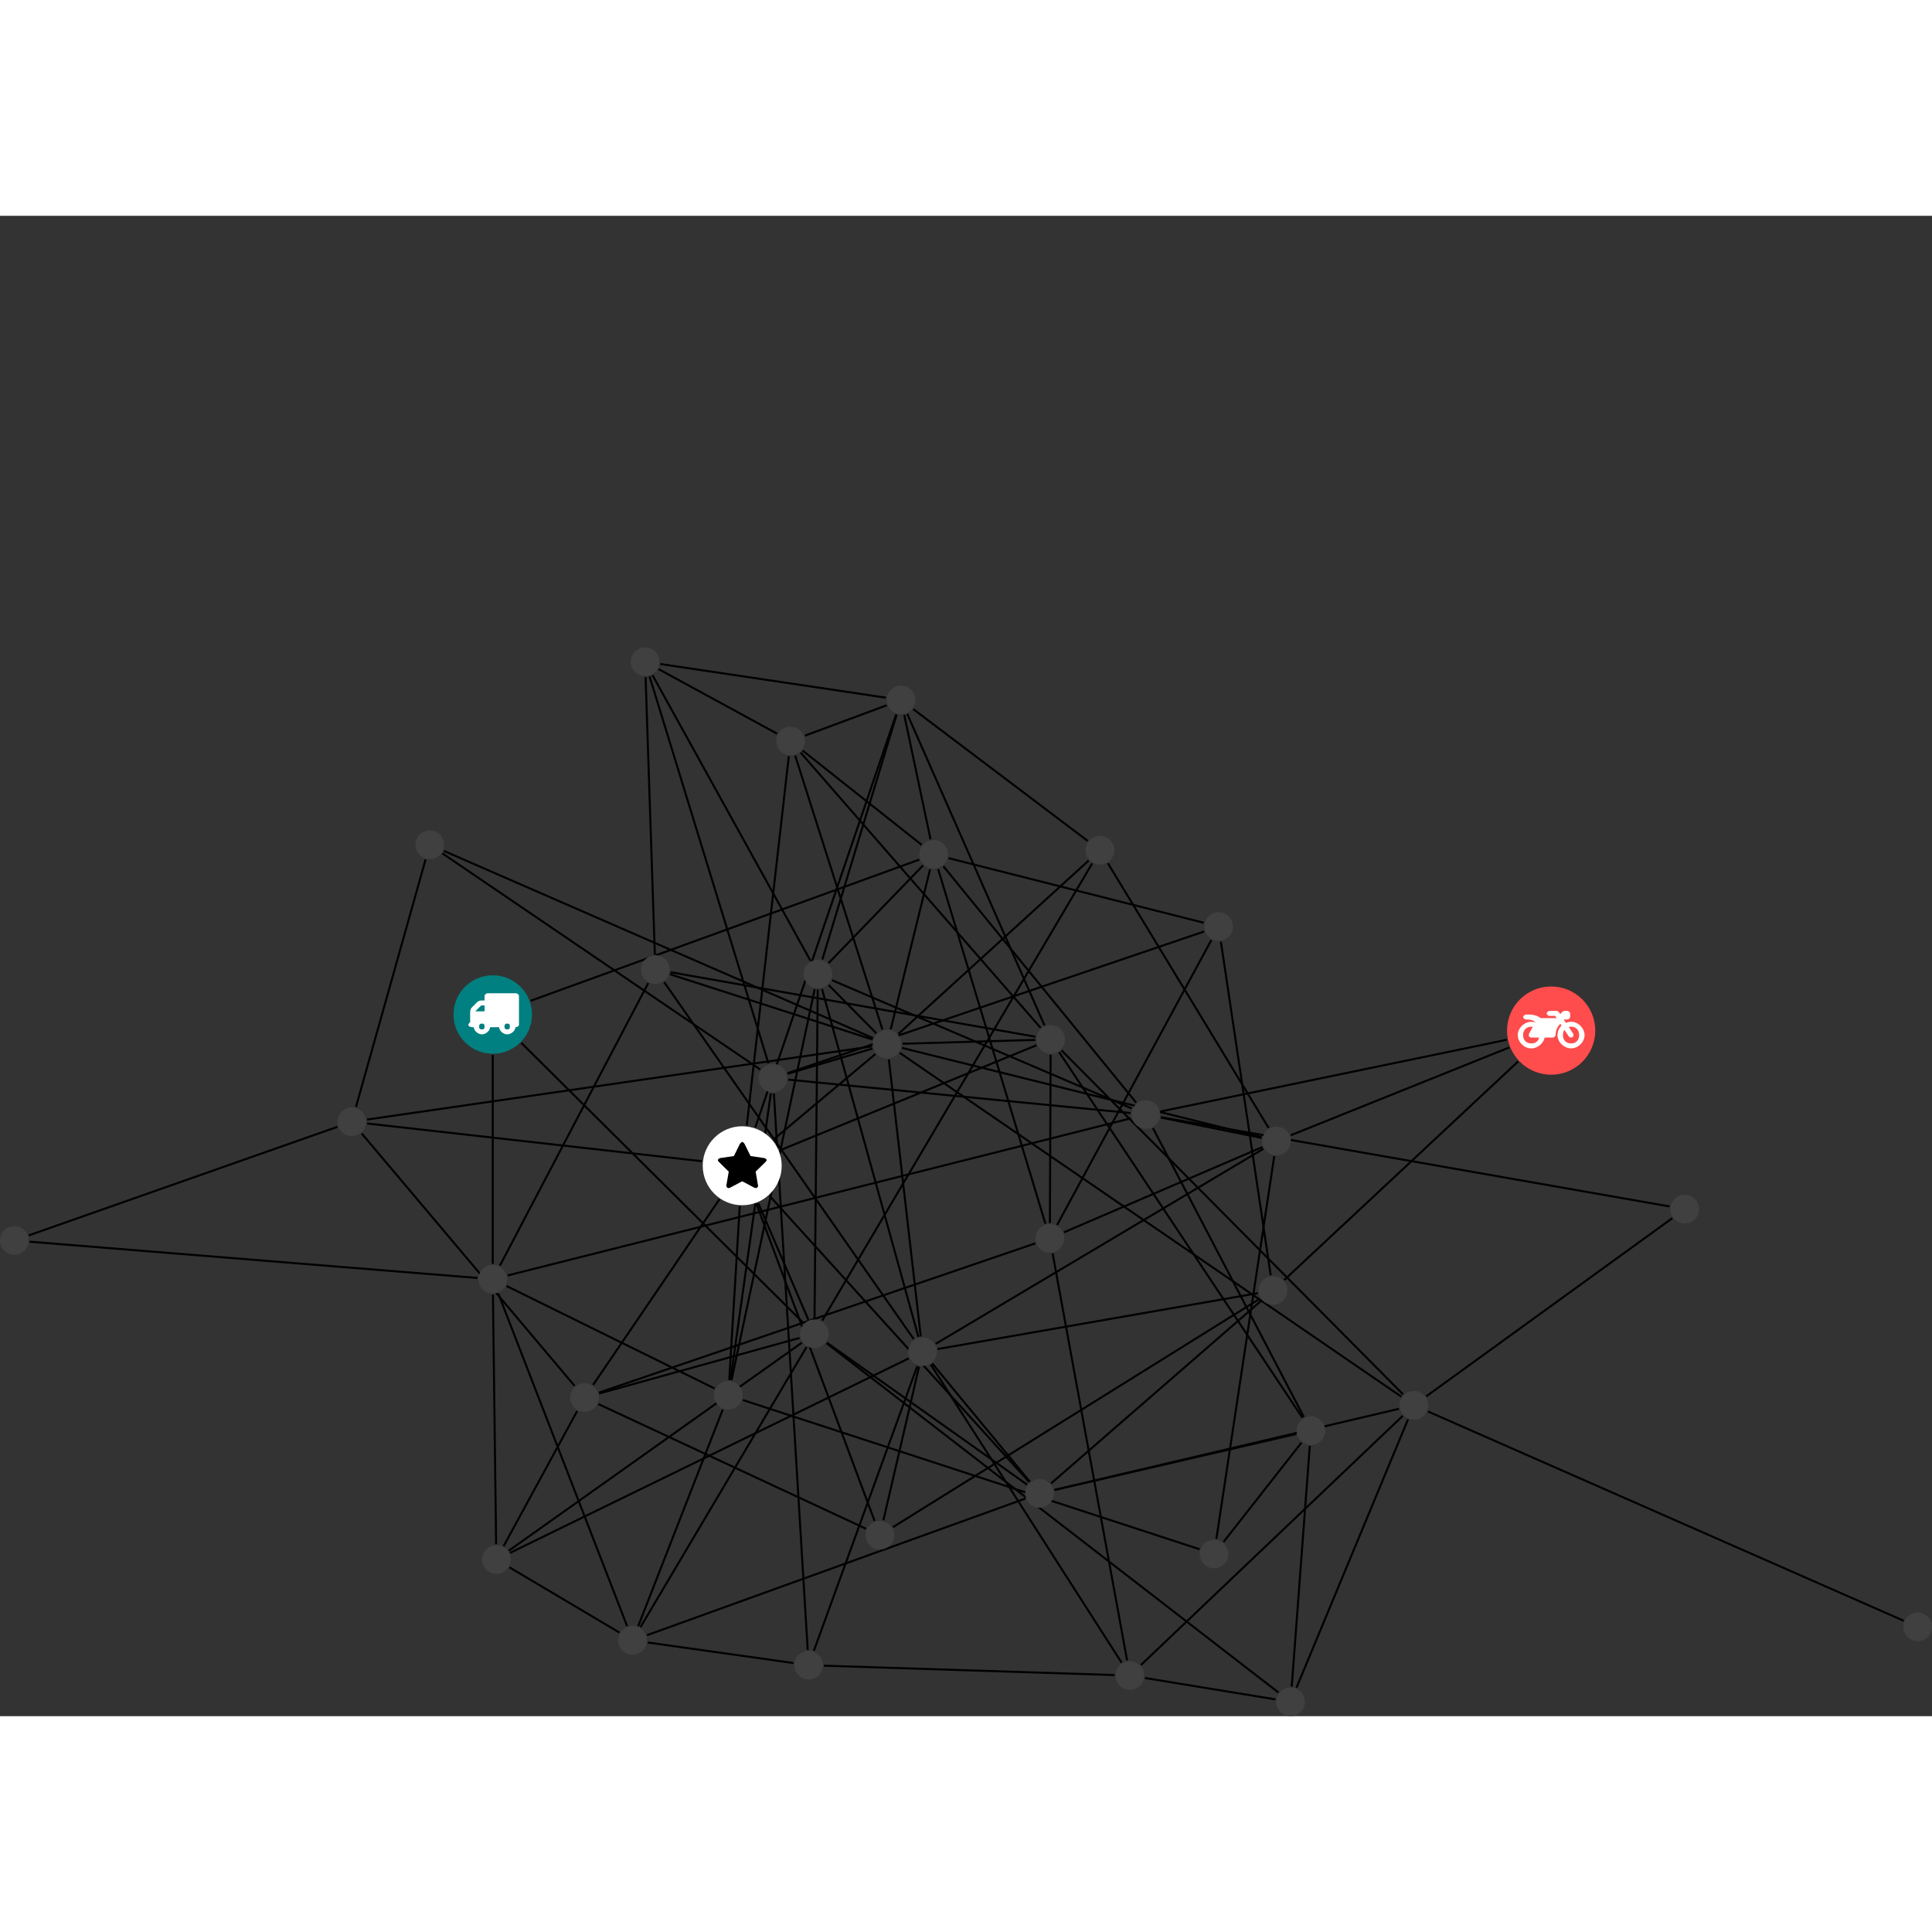 <?xml version="1.0" encoding="UTF-8"?>
<svg xmlns="http://www.w3.org/2000/svg" xmlns:xlink="http://www.w3.org/1999/xlink" width="380.403pt" height="380.403pt" viewBox="0.000 -84.986 380.403 295.417" version="1.1">
<rect x="0.000" y="-84.986" width="380.403" height="295.417" fill="#333333" stroke="none"/>
<defs>
<g>
<symbol overflow="visible" id="glyph0-0">
<path style="stroke:none;" d="M 1.422 -0.75 L 1.422 -7.922 L 3.562 -7.922 L 3.562 -0.891 L 1.422 -0.891 Z M 0.625 0 L 4.531 0 L 4.531 -8.812 L 0.438 -8.812 L 0.438 0 Z M 0.625 0 "/>
</symbol>
<symbol overflow="visible" id="glyph0-1">
<path style="stroke:none;" d="M 3.375 -0.844 C 3.375 -0.453 3.234 -0.266 2.844 -0.266 C 2.469 -0.266 2.297 -0.453 2.297 -0.844 C 2.297 -1.219 2.469 -1.422 2.844 -1.422 C 3.234 -1.422 3.375 -1.219 3.375 -0.844 Z M 1.594 -3.688 L 1.594 -3.859 C 1.594 -3.875 1.578 -3.875 1.594 -3.891 L 2.688 -4.969 C 2.703 -5 2.656 -4.984 2.688 -4.984 L 3.375 -4.984 L 3.375 -3.828 L 1.594 -3.828 Z M 8.359 -0.844 C 8.359 -0.453 8.219 -0.266 7.828 -0.266 C 7.453 -0.266 7.281 -0.453 7.281 -0.844 C 7.281 -1.219 7.453 -1.422 7.828 -1.422 C 8.219 -1.422 8.359 -1.219 8.359 -0.844 Z M 10.141 -6.891 C 10.141 -7.094 9.812 -7.391 9.609 -7.391 L 3.922 -7.391 C 3.719 -7.391 3.375 -7.094 3.375 -6.891 L 3.375 -5.969 L 2.672 -5.969 C 2.469 -5.969 2.078 -5.812 1.938 -5.672 L 0.844 -4.578 C 0.531 -4.266 0.531 -3.734 0.531 -3.328 L 0.531 -1.688 C 0.516 -1.688 0.172 -1.391 0.172 -1.203 C 0.172 -0.781 0.781 -0.703 1.062 -0.703 L 1.25 -0.703 C 1.25 -0.047 2.062 0.703 2.844 0.703 C 3.641 0.703 4.453 -0.047 4.453 -0.703 L 6.234 -0.703 C 6.234 -0.047 7.047 0.703 7.828 0.703 C 8.625 0.703 9.438 -0.047 9.438 -0.703 C 9.547 -0.703 10.141 -0.781 10.141 -1.203 Z M 10.141 -6.891 "/>
</symbol>
<symbol overflow="visible" id="glyph0-2">
<path style="stroke:none;" d="M 12.969 -2.906 C 12.844 -3.984 11.859 -5.016 10.781 -5.219 C 10.234 -5.328 9.703 -5.219 9.328 -5.031 L 8.875 -5.688 L 9.609 -5.688 C 9.812 -5.688 10.141 -5.984 10.141 -6.188 L 10.141 -6.891 C 10.141 -7.094 9.812 -7.391 9.609 -7.391 L 9.047 -7.391 C 8.969 -7.391 8.734 -7.312 8.656 -7.25 L 8.188 -6.766 L 7.891 -7.203 C 7.828 -7.281 7.594 -7.391 7.484 -7.391 L 6.078 -7.391 C 5.906 -7.391 5.547 -7.125 5.516 -6.953 C 5.484 -6.734 5.828 -6.406 6.047 -6.406 L 7.188 -6.406 L 7.484 -5.969 L 4.344 -5.969 C 4.141 -6.125 3.375 -6.672 2.141 -6.672 L 1.422 -6.672 C 1.219 -6.672 0.891 -6.375 0.891 -6.188 C 0.891 -5.984 1.219 -5.688 1.422 -5.688 L 1.781 -5.688 C 2.484 -5.688 2.906 -5.516 3.281 -5.188 L 3.25 -5.141 C 3.078 -5.188 2.797 -5.25 2.5 -5.25 C 1.109 -5.25 -0.172 -4 -0.172 -2.625 C -0.172 -1.25 1.109 0 2.5 0 C 3.75 0 4.953 -1.062 5.109 -2.141 L 6.766 -2.141 C 6.969 -2.141 7.281 -2.438 7.281 -2.625 C 7.281 -3.609 7.688 -4.391 8.219 -4.844 L 8.453 -4.5 C 7.969 -4.062 7.578 -3.203 7.672 -2.359 C 7.781 -1.172 8.969 -0.094 10.141 -0.016 C 11.703 0.094 13.156 -1.344 12.969 -2.906 Z M 2.5 -0.984 C 1.516 -0.984 0.875 -1.641 0.875 -2.625 C 0.875 -3.594 1.516 -4.281 2.5 -4.281 C 2.672 -4.281 2.844 -4.234 2.781 -4.25 L 2.047 -2.891 C 2 -2.781 2 -2.469 2.047 -2.359 C 2.125 -2.25 2.375 -2.141 2.5 -2.141 L 4.031 -2.141 C 3.891 -1.453 3.344 -0.984 2.5 -0.984 Z M 10.328 -0.984 C 9.344 -0.984 8.719 -1.641 8.719 -2.625 C 8.719 -3.109 8.859 -3.469 9.031 -3.641 L 9.906 -2.328 C 9.969 -2.219 10.203 -2.141 10.328 -2.141 C 10.391 -2.141 10.594 -2.188 10.641 -2.234 C 10.812 -2.344 10.844 -2.75 10.734 -2.922 L 9.875 -4.219 C 9.859 -4.219 10.094 -4.281 10.328 -4.281 C 11.297 -4.281 11.922 -3.594 11.922 -2.625 C 11.922 -1.641 11.297 -0.984 10.328 -0.984 Z M 10.328 -0.984 "/>
</symbol>
<symbol overflow="visible" id="glyph0-3">
<path style="stroke:none;" d="M 9.438 -5.078 C 9.438 -5.25 9.078 -5.453 8.938 -5.469 L 6.266 -5.859 L 5.078 -8.266 C 5.031 -8.375 4.75 -8.641 4.625 -8.641 C 4.5 -8.641 4.234 -8.375 4.172 -8.266 L 2.984 -5.859 L 0.312 -5.469 C 0.172 -5.453 -0.172 -5.25 -0.172 -5.078 C -0.172 -4.969 -0.062 -4.781 0.016 -4.719 L 1.969 -2.797 L 1.5 -0.062 C 1.5 -0.016 1.5 0.016 1.5 0.047 C 1.5 0.203 1.75 0.453 1.906 0.453 C 1.984 0.453 2.188 0.406 2.25 0.359 L 4.625 -0.891 L 7 0.359 C 7.062 0.406 7.266 0.453 7.344 0.453 C 7.5 0.453 7.75 0.203 7.75 0.047 C 7.75 0.016 7.75 -0.016 7.734 -0.062 L 7.266 -2.797 L 9.234 -4.719 C 9.297 -4.781 9.438 -4.969 9.438 -5.078 Z M 9.438 -5.078 "/>
</symbol>
</g>
<clipPath id="clip1">
  <path d="M 275 144 L 380.402 144 L 380.402 198 L 275 198 Z M 275 144 "/>
</clipPath>
<clipPath id="clip2">
  <path d="M 249 146 L 283 146 L 283 210.43 L 249 210.43 Z M 249 146 "/>
</clipPath>
<clipPath id="clip3">
  <path d="M 219 197 L 257 197 L 257 210.43 L 219 210.43 Z M 219 197 "/>
</clipPath>
<clipPath id="clip4">
  <path d="M 157 131 L 258 131 L 258 210.43 L 157 210.43 Z M 157 131 "/>
</clipPath>
<clipPath id="clip5">
  <path d="M 248 151 L 264 151 L 264 210.43 L 248 210.43 Z M 248 151 "/>
</clipPath>
<clipPath id="clip6">
  <path d="M 374 190 L 380.402 190 L 380.402 196 L 374 196 Z M 374 190 "/>
</clipPath>
<clipPath id="clip7">
  <path d="M 251 204 L 257 204 L 257 210.43 L 251 210.43 Z M 251 204 "/>
</clipPath>
</defs>
<g id="surface1">
<path style="fill:none;stroke-width:0.399;stroke-linecap:butt;stroke-linejoin:miter;stroke:rgb(0%,0%,0%);stroke-opacity:1;stroke-miterlimit:10;" d="M 0.001 -7.926 L 0.001 -49.098 " transform="matrix(1,0,0,-1,97.022,72.277)"/>
<path style="fill:none;stroke-width:0.399;stroke-linecap:butt;stroke-linejoin:miter;stroke:rgb(0%,0%,0%);stroke-opacity:1;stroke-miterlimit:10;" d="M 5.626 -5.586 L 61.185 -60.739 " transform="matrix(1,0,0,-1,97.022,72.277)"/>
<path style="fill:none;stroke-width:0.399;stroke-linecap:butt;stroke-linejoin:miter;stroke:rgb(0%,0%,0%);stroke-opacity:1;stroke-miterlimit:10;" d="M 7.455 2.707 L 83.982 30.504 " transform="matrix(1,0,0,-1,97.022,72.277)"/>
<g clip-path="url(#clip1)" clip-rule="nonzero">
<path style="fill:none;stroke-width:0.399;stroke-linecap:butt;stroke-linejoin:miter;stroke:rgb(0%,0%,0%);stroke-opacity:1;stroke-miterlimit:10;" d="M 277.802 -119.364 L 184.13 -78.153 " transform="matrix(1,0,0,-1,97.022,72.277)"/>
</g>
<path style="fill:none;stroke-width:0.399;stroke-linecap:butt;stroke-linejoin:miter;stroke:rgb(0%,0%,0%);stroke-opacity:1;stroke-miterlimit:10;" d="M 179.181 -79.016 L 127.63 -128.071 " transform="matrix(1,0,0,-1,97.022,72.277)"/>
<path style="fill:none;stroke-width:0.399;stroke-linecap:butt;stroke-linejoin:miter;stroke:rgb(0%,0%,0%);stroke-opacity:1;stroke-miterlimit:10;" d="M 183.814 -75.168 L 232.255 -40.086 " transform="matrix(1,0,0,-1,97.022,72.277)"/>
<path style="fill:none;stroke-width:0.399;stroke-linecap:butt;stroke-linejoin:miter;stroke:rgb(0%,0%,0%);stroke-opacity:1;stroke-miterlimit:10;" d="M 178.431 -77.629 L 110.595 -93.602 " transform="matrix(1,0,0,-1,97.022,72.277)"/>
<g clip-path="url(#clip2)" clip-rule="nonzero">
<path style="fill:none;stroke-width:0.399;stroke-linecap:butt;stroke-linejoin:miter;stroke:rgb(0%,0%,0%);stroke-opacity:1;stroke-miterlimit:10;" d="M 180.208 -79.723 L 158.248 -132.551 " transform="matrix(1,0,0,-1,97.022,72.277)"/>
</g>
<path style="fill:none;stroke-width:0.399;stroke-linecap:butt;stroke-linejoin:miter;stroke:rgb(0%,0%,0%);stroke-opacity:1;stroke-miterlimit:10;" d="M 179.244 -74.797 L 111.978 -7.047 " transform="matrix(1,0,0,-1,97.022,72.277)"/>
<path style="fill:none;stroke-width:0.399;stroke-linecap:butt;stroke-linejoin:miter;stroke:rgb(0%,0%,0%);stroke-opacity:1;stroke-miterlimit:10;" d="M 178.88 -75.231 L 80.13 -7.547 " transform="matrix(1,0,0,-1,97.022,72.277)"/>
<path style="fill:none;stroke-width:0.399;stroke-linecap:butt;stroke-linejoin:miter;stroke:rgb(0%,0%,0%);stroke-opacity:1;stroke-miterlimit:10;" d="M 199.689 -4.965 L 131.548 -19.078 " transform="matrix(1,0,0,-1,97.022,72.277)"/>
<path style="fill:none;stroke-width:0.399;stroke-linecap:butt;stroke-linejoin:miter;stroke:rgb(0%,0%,0%);stroke-opacity:1;stroke-miterlimit:10;" d="M 201.9 -9.231 L 155.826 -52.282 " transform="matrix(1,0,0,-1,97.022,72.277)"/>
<path style="fill:none;stroke-width:0.399;stroke-linecap:butt;stroke-linejoin:miter;stroke:rgb(0%,0%,0%);stroke-opacity:1;stroke-miterlimit:10;" d="M 200.146 -6.481 L 157.126 -23.77 " transform="matrix(1,0,0,-1,97.022,72.277)"/>
<path style="fill:none;stroke-width:0.399;stroke-linecap:butt;stroke-linejoin:miter;stroke:rgb(0%,0%,0%);stroke-opacity:1;stroke-miterlimit:10;" d="M 122.427 -130.055 L 65.212 -128.211 " transform="matrix(1,0,0,-1,97.022,72.277)"/>
<g clip-path="url(#clip3)" clip-rule="nonzero">
<path style="fill:none;stroke-width:0.399;stroke-linecap:butt;stroke-linejoin:miter;stroke:rgb(0%,0%,0%);stroke-opacity:1;stroke-miterlimit:10;" d="M 128.419 -130.637 L 154.111 -134.848 " transform="matrix(1,0,0,-1,97.022,72.277)"/>
</g>
<path style="fill:none;stroke-width:0.399;stroke-linecap:butt;stroke-linejoin:miter;stroke:rgb(0%,0%,0%);stroke-opacity:1;stroke-miterlimit:10;" d="M 123.814 -127.61 L 86.244 -68.926 " transform="matrix(1,0,0,-1,97.022,72.277)"/>
<path style="fill:none;stroke-width:0.399;stroke-linecap:butt;stroke-linejoin:miter;stroke:rgb(0%,0%,0%);stroke-opacity:1;stroke-miterlimit:10;" d="M 124.9 -127.18 L 110.232 -47.043 " transform="matrix(1,0,0,-1,97.022,72.277)"/>
<path style="fill:none;stroke-width:0.399;stroke-linecap:butt;stroke-linejoin:miter;stroke:rgb(0%,0%,0%);stroke-opacity:1;stroke-miterlimit:10;" d="M 63.224 -125.278 L 83.587 -69.219 " transform="matrix(1,0,0,-1,97.022,72.277)"/>
<path style="fill:none;stroke-width:0.399;stroke-linecap:butt;stroke-linejoin:miter;stroke:rgb(0%,0%,0%);stroke-opacity:1;stroke-miterlimit:10;" d="M 62.013 -125.102 L 55.353 -15.539 " transform="matrix(1,0,0,-1,97.022,72.277)"/>
<path style="fill:none;stroke-width:0.399;stroke-linecap:butt;stroke-linejoin:miter;stroke:rgb(0%,0%,0%);stroke-opacity:1;stroke-miterlimit:10;" d="M 59.208 -127.692 L 30.529 -123.649 " transform="matrix(1,0,0,-1,97.022,72.277)"/>
<path style="fill:none;stroke-width:0.399;stroke-linecap:butt;stroke-linejoin:miter;stroke:rgb(0%,0%,0%);stroke-opacity:1;stroke-miterlimit:10;" d="M -3.006 -51.871 L -91.198 -44.727 " transform="matrix(1,0,0,-1,97.022,72.277)"/>
<path style="fill:none;stroke-width:0.399;stroke-linecap:butt;stroke-linejoin:miter;stroke:rgb(0%,0%,0%);stroke-opacity:1;stroke-miterlimit:10;" d="M 2.927 -51.379 L 125.665 -20.426 " transform="matrix(1,0,0,-1,97.022,72.277)"/>
<path style="fill:none;stroke-width:0.399;stroke-linecap:butt;stroke-linejoin:miter;stroke:rgb(0%,0%,0%);stroke-opacity:1;stroke-miterlimit:10;" d="M 0.037 -55.133 L 0.662 -104.297 " transform="matrix(1,0,0,-1,97.022,72.277)"/>
<path style="fill:none;stroke-width:0.399;stroke-linecap:butt;stroke-linejoin:miter;stroke:rgb(0%,0%,0%);stroke-opacity:1;stroke-miterlimit:10;" d="M 1.404 -49.446 L 30.611 6.187 " transform="matrix(1,0,0,-1,97.022,72.277)"/>
<path style="fill:none;stroke-width:0.399;stroke-linecap:butt;stroke-linejoin:miter;stroke:rgb(0%,0%,0%);stroke-opacity:1;stroke-miterlimit:10;" d="M 2.708 -53.45 L 43.673 -73.629 " transform="matrix(1,0,0,-1,97.022,72.277)"/>
<path style="fill:none;stroke-width:0.399;stroke-linecap:butt;stroke-linejoin:miter;stroke:rgb(0%,0%,0%);stroke-opacity:1;stroke-miterlimit:10;" d="M 1.091 -54.93 L 26.451 -120.414 " transform="matrix(1,0,0,-1,97.022,72.277)"/>
<path style="fill:none;stroke-width:0.399;stroke-linecap:butt;stroke-linejoin:miter;stroke:rgb(0%,0%,0%);stroke-opacity:1;stroke-miterlimit:10;" d="M 52.263 -37.106 L 62.134 -60.09 " transform="matrix(1,0,0,-1,97.022,72.277)"/>
<path style="fill:none;stroke-width:0.399;stroke-linecap:butt;stroke-linejoin:miter;stroke:rgb(0%,0%,0%);stroke-opacity:1;stroke-miterlimit:10;" d="M 41.193 -28.883 L -24.749 -21.453 " transform="matrix(1,0,0,-1,97.022,72.277)"/>
<path style="fill:none;stroke-width:0.399;stroke-linecap:butt;stroke-linejoin:miter;stroke:rgb(0%,0%,0%);stroke-opacity:1;stroke-miterlimit:10;" d="M 44.63 -36.368 L 19.755 -72.93 " transform="matrix(1,0,0,-1,97.022,72.277)"/>
<path style="fill:none;stroke-width:0.399;stroke-linecap:butt;stroke-linejoin:miter;stroke:rgb(0%,0%,0%);stroke-opacity:1;stroke-miterlimit:10;" d="M 54.474 -35.68 L 105.63 -92.059 " transform="matrix(1,0,0,-1,97.022,72.277)"/>
<path style="fill:none;stroke-width:0.399;stroke-linecap:butt;stroke-linejoin:miter;stroke:rgb(0%,0%,0%);stroke-opacity:1;stroke-miterlimit:10;" d="M 51.693 -22.227 L 79.423 59.086 " transform="matrix(1,0,0,-1,97.022,72.277)"/>
<path style="fill:none;stroke-width:0.399;stroke-linecap:butt;stroke-linejoin:miter;stroke:rgb(0%,0%,0%);stroke-opacity:1;stroke-miterlimit:10;" d="M 56.498 -26.75 L 107.06 -6.047 " transform="matrix(1,0,0,-1,97.022,72.277)"/>
<path style="fill:none;stroke-width:0.399;stroke-linecap:butt;stroke-linejoin:miter;stroke:rgb(0%,0%,0%);stroke-opacity:1;stroke-miterlimit:10;" d="M 55.228 -24.649 L 75.33 -7.782 " transform="matrix(1,0,0,-1,97.022,72.277)"/>
<path style="fill:none;stroke-width:0.399;stroke-linecap:butt;stroke-linejoin:miter;stroke:rgb(0%,0%,0%);stroke-opacity:1;stroke-miterlimit:10;" d="M 50.017 -21.852 L 58.291 50.859 " transform="matrix(1,0,0,-1,97.022,72.277)"/>
<path style="fill:none;stroke-width:0.399;stroke-linecap:butt;stroke-linejoin:miter;stroke:rgb(0%,0%,0%);stroke-opacity:1;stroke-miterlimit:10;" d="M 51.904 -37.25 L 75.177 -99.703 " transform="matrix(1,0,0,-1,97.022,72.277)"/>
<path style="fill:none;stroke-width:0.399;stroke-linecap:butt;stroke-linejoin:miter;stroke:rgb(0%,0%,0%);stroke-opacity:1;stroke-miterlimit:10;" d="M 48.634 -37.735 L 46.564 -71.953 " transform="matrix(1,0,0,-1,97.022,72.277)"/>
<path style="fill:none;stroke-width:0.399;stroke-linecap:butt;stroke-linejoin:miter;stroke:rgb(0%,0%,0%);stroke-opacity:1;stroke-miterlimit:10;" d="M 63.353 -59.848 L 63.986 4.933 " transform="matrix(1,0,0,-1,97.022,72.277)"/>
<path style="fill:none;stroke-width:0.399;stroke-linecap:butt;stroke-linejoin:miter;stroke:rgb(0%,0%,0%);stroke-opacity:1;stroke-miterlimit:10;" d="M 60.416 -63.672 L 20.966 -74.618 " transform="matrix(1,0,0,-1,97.022,72.277)"/>
<path style="fill:none;stroke-width:0.399;stroke-linecap:butt;stroke-linejoin:miter;stroke:rgb(0%,0%,0%);stroke-opacity:1;stroke-miterlimit:10;" d="M 65.787 -64.61 L 105.197 -92.551 " transform="matrix(1,0,0,-1,97.022,72.277)"/>
<g clip-path="url(#clip4)" clip-rule="nonzero">
<path style="fill:none;stroke-width:0.399;stroke-linecap:butt;stroke-linejoin:miter;stroke:rgb(0%,0%,0%);stroke-opacity:1;stroke-miterlimit:10;" d="M 65.712 -64.711 L 154.701 -133.493 " transform="matrix(1,0,0,-1,97.022,72.277)"/>
</g>
<path style="fill:none;stroke-width:0.399;stroke-linecap:butt;stroke-linejoin:miter;stroke:rgb(0%,0%,0%);stroke-opacity:1;stroke-miterlimit:10;" d="M 60.865 -64.61 L 3.162 -105.567 " transform="matrix(1,0,0,-1,97.022,72.277)"/>
<path style="fill:none;stroke-width:0.399;stroke-linecap:butt;stroke-linejoin:miter;stroke:rgb(0%,0%,0%);stroke-opacity:1;stroke-miterlimit:10;" d="M 64.861 -60.266 L 118.025 29.754 " transform="matrix(1,0,0,-1,97.022,72.277)"/>
<path style="fill:none;stroke-width:0.399;stroke-linecap:butt;stroke-linejoin:miter;stroke:rgb(0%,0%,0%);stroke-opacity:1;stroke-miterlimit:10;" d="M 61.787 -65.461 L 29.08 -120.633 " transform="matrix(1,0,0,-1,97.022,72.277)"/>
<path style="fill:none;stroke-width:0.399;stroke-linecap:butt;stroke-linejoin:miter;stroke:rgb(0%,0%,0%);stroke-opacity:1;stroke-miterlimit:10;" d="M 31.451 66.82 L 62.556 10.589 " transform="matrix(1,0,0,-1,97.022,72.277)"/>
<path style="fill:none;stroke-width:0.399;stroke-linecap:butt;stroke-linejoin:miter;stroke:rgb(0%,0%,0%);stroke-opacity:1;stroke-miterlimit:10;" d="M 32.978 69.015 L 77.412 62.386 " transform="matrix(1,0,0,-1,97.022,72.277)"/>
<path style="fill:none;stroke-width:0.399;stroke-linecap:butt;stroke-linejoin:miter;stroke:rgb(0%,0%,0%);stroke-opacity:1;stroke-miterlimit:10;" d="M 30.091 66.445 L 31.912 11.875 " transform="matrix(1,0,0,-1,97.022,72.277)"/>
<path style="fill:none;stroke-width:0.399;stroke-linecap:butt;stroke-linejoin:miter;stroke:rgb(0%,0%,0%);stroke-opacity:1;stroke-miterlimit:10;" d="M 32.642 68.015 L 55.982 55.3 " transform="matrix(1,0,0,-1,97.022,72.277)"/>
<path style="fill:none;stroke-width:0.399;stroke-linecap:butt;stroke-linejoin:miter;stroke:rgb(0%,0%,0%);stroke-opacity:1;stroke-miterlimit:10;" d="M 30.876 66.574 L 54.283 -9.645 " transform="matrix(1,0,0,-1,97.022,72.277)"/>
<path style="fill:none;stroke-width:0.399;stroke-linecap:butt;stroke-linejoin:miter;stroke:rgb(0%,0%,0%);stroke-opacity:1;stroke-miterlimit:10;" d="M 66.79 6.761 L 125.818 -18.5 " transform="matrix(1,0,0,-1,97.022,72.277)"/>
<path style="fill:none;stroke-width:0.399;stroke-linecap:butt;stroke-linejoin:miter;stroke:rgb(0%,0%,0%);stroke-opacity:1;stroke-miterlimit:10;" d="M 66.115 10.121 L 84.724 29.363 " transform="matrix(1,0,0,-1,97.022,72.277)"/>
<path style="fill:none;stroke-width:0.399;stroke-linecap:butt;stroke-linejoin:miter;stroke:rgb(0%,0%,0%);stroke-opacity:1;stroke-miterlimit:10;" d="M 64.892 10.839 L 79.521 59.054 " transform="matrix(1,0,0,-1,97.022,72.277)"/>
<path style="fill:none;stroke-width:0.399;stroke-linecap:butt;stroke-linejoin:miter;stroke:rgb(0%,0%,0%);stroke-opacity:1;stroke-miterlimit:10;" d="M 66.138 5.804 L 75.521 -3.696 " transform="matrix(1,0,0,-1,97.022,72.277)"/>
<path style="fill:none;stroke-width:0.399;stroke-linecap:butt;stroke-linejoin:miter;stroke:rgb(0%,0%,0%);stroke-opacity:1;stroke-miterlimit:10;" d="M 64.822 5.043 L 83.81 -63.473 " transform="matrix(1,0,0,-1,97.022,72.277)"/>
<path style="fill:none;stroke-width:0.399;stroke-linecap:butt;stroke-linejoin:miter;stroke:rgb(0%,0%,0%);stroke-opacity:1;stroke-miterlimit:10;" d="M 63.388 5 L 47.009 -72.012 " transform="matrix(1,0,0,-1,97.022,72.277)"/>
<path style="fill:none;stroke-width:0.399;stroke-linecap:butt;stroke-linejoin:miter;stroke:rgb(0%,0%,0%);stroke-opacity:1;stroke-miterlimit:10;" d="M -25.803 -23.422 L 16.111 -73.118 " transform="matrix(1,0,0,-1,97.022,72.277)"/>
<path style="fill:none;stroke-width:0.399;stroke-linecap:butt;stroke-linejoin:miter;stroke:rgb(0%,0%,0%);stroke-opacity:1;stroke-miterlimit:10;" d="M -30.596 -22.114 L -91.358 -43.485 " transform="matrix(1,0,0,-1,97.022,72.277)"/>
<path style="fill:none;stroke-width:0.399;stroke-linecap:butt;stroke-linejoin:miter;stroke:rgb(0%,0%,0%);stroke-opacity:1;stroke-miterlimit:10;" d="M -26.932 -18.207 L -13.229 30.523 " transform="matrix(1,0,0,-1,97.022,72.277)"/>
<path style="fill:none;stroke-width:0.399;stroke-linecap:butt;stroke-linejoin:miter;stroke:rgb(0%,0%,0%);stroke-opacity:1;stroke-miterlimit:10;" d="M -24.76 -20.68 L 74.658 -6.274 " transform="matrix(1,0,0,-1,97.022,72.277)"/>
<path style="fill:none;stroke-width:0.399;stroke-linecap:butt;stroke-linejoin:miter;stroke:rgb(0%,0%,0%);stroke-opacity:1;stroke-miterlimit:10;" d="M 16.615 -78.075 L 2.142 -104.664 " transform="matrix(1,0,0,-1,97.022,72.277)"/>
<path style="fill:none;stroke-width:0.399;stroke-linecap:butt;stroke-linejoin:miter;stroke:rgb(0%,0%,0%);stroke-opacity:1;stroke-miterlimit:10;" d="M 20.794 -76.7 L 73.494 -101.254 " transform="matrix(1,0,0,-1,97.022,72.277)"/>
<path style="fill:none;stroke-width:0.399;stroke-linecap:butt;stroke-linejoin:miter;stroke:rgb(0%,0%,0%);stroke-opacity:1;stroke-miterlimit:10;" d="M 20.912 -74.446 L 106.833 -45.051 " transform="matrix(1,0,0,-1,97.022,72.277)"/>
<path style="fill:none;stroke-width:0.399;stroke-linecap:butt;stroke-linejoin:miter;stroke:rgb(0%,0%,0%);stroke-opacity:1;stroke-miterlimit:10;" d="M 143.888 -103.844 L 159.236 -84.293 " transform="matrix(1,0,0,-1,97.022,72.277)"/>
<path style="fill:none;stroke-width:0.399;stroke-linecap:butt;stroke-linejoin:miter;stroke:rgb(0%,0%,0%);stroke-opacity:1;stroke-miterlimit:10;" d="M 142.478 -103.235 L 153.876 -27.879 " transform="matrix(1,0,0,-1,97.022,72.277)"/>
<path style="fill:none;stroke-width:0.399;stroke-linecap:butt;stroke-linejoin:miter;stroke:rgb(0%,0%,0%);stroke-opacity:1;stroke-miterlimit:10;" d="M 139.158 -105.282 L 49.251 -75.903 " transform="matrix(1,0,0,-1,97.022,72.277)"/>
<path style="fill:none;stroke-width:0.399;stroke-linecap:butt;stroke-linejoin:miter;stroke:rgb(0%,0%,0%);stroke-opacity:1;stroke-miterlimit:10;" d="M 231.728 -37.793 L 131.564 -20.211 " transform="matrix(1,0,0,-1,97.022,72.277)"/>
<path style="fill:none;stroke-width:0.399;stroke-linecap:butt;stroke-linejoin:miter;stroke:rgb(0%,0%,0%);stroke-opacity:1;stroke-miterlimit:10;" d="M 126.685 -17.352 L 88.728 29.195 " transform="matrix(1,0,0,-1,97.022,72.277)"/>
<path style="fill:none;stroke-width:0.399;stroke-linecap:butt;stroke-linejoin:miter;stroke:rgb(0%,0%,0%);stroke-opacity:1;stroke-miterlimit:10;" d="M 129.99 -22.364 L 159.701 -79.246 " transform="matrix(1,0,0,-1,97.022,72.277)"/>
<path style="fill:none;stroke-width:0.399;stroke-linecap:butt;stroke-linejoin:miter;stroke:rgb(0%,0%,0%);stroke-opacity:1;stroke-miterlimit:10;" d="M 131.548 -20.289 L 151.369 -24.297 " transform="matrix(1,0,0,-1,97.022,72.277)"/>
<path style="fill:none;stroke-width:0.399;stroke-linecap:butt;stroke-linejoin:miter;stroke:rgb(0%,0%,0%);stroke-opacity:1;stroke-miterlimit:10;" d="M 125.587 -19.395 L 58.173 -12.821 " transform="matrix(1,0,0,-1,97.022,72.277)"/>
<path style="fill:none;stroke-width:0.399;stroke-linecap:butt;stroke-linejoin:miter;stroke:rgb(0%,0%,0%);stroke-opacity:1;stroke-miterlimit:10;" d="M 86.197 34.488 L 81.021 58.988 " transform="matrix(1,0,0,-1,97.022,72.277)"/>
<path style="fill:none;stroke-width:0.399;stroke-linecap:butt;stroke-linejoin:miter;stroke:rgb(0%,0%,0%);stroke-opacity:1;stroke-miterlimit:10;" d="M 89.748 30.793 L 139.998 18.066 " transform="matrix(1,0,0,-1,97.022,72.277)"/>
<path style="fill:none;stroke-width:0.399;stroke-linecap:butt;stroke-linejoin:miter;stroke:rgb(0%,0%,0%);stroke-opacity:1;stroke-miterlimit:10;" d="M 86.099 28.601 L 78.361 -2.91 " transform="matrix(1,0,0,-1,97.022,72.277)"/>
<path style="fill:none;stroke-width:0.399;stroke-linecap:butt;stroke-linejoin:miter;stroke:rgb(0%,0%,0%);stroke-opacity:1;stroke-miterlimit:10;" d="M 84.455 33.406 L 60.998 51.984 " transform="matrix(1,0,0,-1,97.022,72.277)"/>
<path style="fill:none;stroke-width:0.399;stroke-linecap:butt;stroke-linejoin:miter;stroke:rgb(0%,0%,0%);stroke-opacity:1;stroke-miterlimit:10;" d="M 87.693 28.644 L 108.814 -41.184 " transform="matrix(1,0,0,-1,97.022,72.277)"/>
<path style="fill:none;stroke-width:0.399;stroke-linecap:butt;stroke-linejoin:miter;stroke:rgb(0%,0%,0%);stroke-opacity:1;stroke-miterlimit:10;" d="M 110.599 -93.614 L 158.158 -82.602 " transform="matrix(1,0,0,-1,97.022,72.277)"/>
<path style="fill:none;stroke-width:0.399;stroke-linecap:butt;stroke-linejoin:miter;stroke:rgb(0%,0%,0%);stroke-opacity:1;stroke-miterlimit:10;" d="M 109.935 -92.317 L 151.345 -56.321 " transform="matrix(1,0,0,-1,97.022,72.277)"/>
<path style="fill:none;stroke-width:0.399;stroke-linecap:butt;stroke-linejoin:miter;stroke:rgb(0%,0%,0%);stroke-opacity:1;stroke-miterlimit:10;" d="M 105.74 -91.969 L 86.537 -68.711 " transform="matrix(1,0,0,-1,97.022,72.277)"/>
<path style="fill:none;stroke-width:0.399;stroke-linecap:butt;stroke-linejoin:miter;stroke:rgb(0%,0%,0%);stroke-opacity:1;stroke-miterlimit:10;" d="M 104.822 -95.321 L 30.38 -122.203 " transform="matrix(1,0,0,-1,97.022,72.277)"/>
<path style="fill:none;stroke-width:0.399;stroke-linecap:butt;stroke-linejoin:miter;stroke:rgb(0%,0%,0%);stroke-opacity:1;stroke-miterlimit:10;" d="M -9.643 32.222 L 74.876 -4.637 " transform="matrix(1,0,0,-1,97.022,72.277)"/>
<path style="fill:none;stroke-width:0.399;stroke-linecap:butt;stroke-linejoin:miter;stroke:rgb(0%,0%,0%);stroke-opacity:1;stroke-miterlimit:10;" d="M -9.917 31.73 L 52.673 -10.832 " transform="matrix(1,0,0,-1,97.022,72.277)"/>
<g clip-path="url(#clip5)" clip-rule="nonzero">
<path style="fill:none;stroke-width:0.399;stroke-linecap:butt;stroke-linejoin:miter;stroke:rgb(0%,0%,0%);stroke-opacity:1;stroke-miterlimit:10;" d="M 157.314 -132.328 L 160.873 -84.93 " transform="matrix(1,0,0,-1,97.022,72.277)"/>
</g>
<path style="fill:none;stroke-width:0.399;stroke-linecap:butt;stroke-linejoin:miter;stroke:rgb(0%,0%,0%);stroke-opacity:1;stroke-miterlimit:10;" d="M 159.427 -79.41 L 111.525 -7.418 " transform="matrix(1,0,0,-1,97.022,72.277)"/>
<path style="fill:none;stroke-width:0.399;stroke-linecap:butt;stroke-linejoin:miter;stroke:rgb(0%,0%,0%);stroke-opacity:1;stroke-miterlimit:10;" d="M 81.615 59.179 L 108.634 -2.145 " transform="matrix(1,0,0,-1,97.022,72.277)"/>
<path style="fill:none;stroke-width:0.399;stroke-linecap:butt;stroke-linejoin:miter;stroke:rgb(0%,0%,0%);stroke-opacity:1;stroke-miterlimit:10;" d="M 77.568 60.89 L 61.462 54.906 " transform="matrix(1,0,0,-1,97.022,72.277)"/>
<path style="fill:none;stroke-width:0.399;stroke-linecap:butt;stroke-linejoin:miter;stroke:rgb(0%,0%,0%);stroke-opacity:1;stroke-miterlimit:10;" d="M 82.806 60.125 L 117.154 34.172 " transform="matrix(1,0,0,-1,97.022,72.277)"/>
<path style="fill:none;stroke-width:0.399;stroke-linecap:butt;stroke-linejoin:miter;stroke:rgb(0%,0%,0%);stroke-opacity:1;stroke-miterlimit:10;" d="M 153.177 -51.356 L 143.369 14.339 " transform="matrix(1,0,0,-1,97.022,72.277)"/>
<path style="fill:none;stroke-width:0.399;stroke-linecap:butt;stroke-linejoin:miter;stroke:rgb(0%,0%,0%);stroke-opacity:1;stroke-miterlimit:10;" d="M 150.65 -54.86 L 87.591 -65.864 " transform="matrix(1,0,0,-1,97.022,72.277)"/>
<path style="fill:none;stroke-width:0.399;stroke-linecap:butt;stroke-linejoin:miter;stroke:rgb(0%,0%,0%);stroke-opacity:1;stroke-miterlimit:10;" d="M 151.06 -55.938 L 78.79 -100.934 " transform="matrix(1,0,0,-1,97.022,72.277)"/>
<path style="fill:none;stroke-width:0.399;stroke-linecap:butt;stroke-linejoin:miter;stroke:rgb(0%,0%,0%);stroke-opacity:1;stroke-miterlimit:10;" d="M 3.412 -105.993 L 81.904 -67.707 " transform="matrix(1,0,0,-1,97.022,72.277)"/>
<path style="fill:none;stroke-width:0.399;stroke-linecap:butt;stroke-linejoin:miter;stroke:rgb(0%,0%,0%);stroke-opacity:1;stroke-miterlimit:10;" d="M 3.294 -108.852 L 24.943 -121.688 " transform="matrix(1,0,0,-1,97.022,72.277)"/>
<path style="fill:none;stroke-width:0.399;stroke-linecap:butt;stroke-linejoin:miter;stroke:rgb(0%,0%,0%);stroke-opacity:1;stroke-miterlimit:10;" d="M 140.068 16.351 L 58.025 -11.555 " transform="matrix(1,0,0,-1,97.022,72.277)"/>
<path style="fill:none;stroke-width:0.399;stroke-linecap:butt;stroke-linejoin:miter;stroke:rgb(0%,0%,0%);stroke-opacity:1;stroke-miterlimit:10;" d="M 141.49 14.668 L 111.126 -41.418 " transform="matrix(1,0,0,-1,97.022,72.277)"/>
<path style="fill:none;stroke-width:0.399;stroke-linecap:butt;stroke-linejoin:miter;stroke:rgb(0%,0%,0%);stroke-opacity:1;stroke-miterlimit:10;" d="M 106.837 -4.993 L 80.658 -5.754 " transform="matrix(1,0,0,-1,97.022,72.277)"/>
<path style="fill:none;stroke-width:0.399;stroke-linecap:butt;stroke-linejoin:miter;stroke:rgb(0%,0%,0%);stroke-opacity:1;stroke-miterlimit:10;" d="M 106.88 -4.379 L 34.986 8.336 " transform="matrix(1,0,0,-1,97.022,72.277)"/>
<path style="fill:none;stroke-width:0.399;stroke-linecap:butt;stroke-linejoin:miter;stroke:rgb(0%,0%,0%);stroke-opacity:1;stroke-miterlimit:10;" d="M 107.869 -2.629 L 60.615 51.582 " transform="matrix(1,0,0,-1,97.022,72.277)"/>
<path style="fill:none;stroke-width:0.399;stroke-linecap:butt;stroke-linejoin:miter;stroke:rgb(0%,0%,0%);stroke-opacity:1;stroke-miterlimit:10;" d="M 109.837 -7.922 L 109.701 -41.055 " transform="matrix(1,0,0,-1,97.022,72.277)"/>
<path style="fill:none;stroke-width:0.399;stroke-linecap:butt;stroke-linejoin:miter;stroke:rgb(0%,0%,0%);stroke-opacity:1;stroke-miterlimit:10;" d="M 151.4 -24.168 L 80.572 -6.571 " transform="matrix(1,0,0,-1,97.022,72.277)"/>
<path style="fill:none;stroke-width:0.399;stroke-linecap:butt;stroke-linejoin:miter;stroke:rgb(0%,0%,0%);stroke-opacity:1;stroke-miterlimit:10;" d="M 151.736 -26.438 L 87.212 -64.84 " transform="matrix(1,0,0,-1,97.022,72.277)"/>
<path style="fill:none;stroke-width:0.399;stroke-linecap:butt;stroke-linejoin:miter;stroke:rgb(0%,0%,0%);stroke-opacity:1;stroke-miterlimit:10;" d="M 152.759 -22.317 L 121.126 29.773 " transform="matrix(1,0,0,-1,97.022,72.277)"/>
<path style="fill:none;stroke-width:0.399;stroke-linecap:butt;stroke-linejoin:miter;stroke:rgb(0%,0%,0%);stroke-opacity:1;stroke-miterlimit:10;" d="M 151.556 -26.086 L 112.462 -42.883 " transform="matrix(1,0,0,-1,97.022,72.277)"/>
<path style="fill:none;stroke-width:0.399;stroke-linecap:butt;stroke-linejoin:miter;stroke:rgb(0%,0%,0%);stroke-opacity:1;stroke-miterlimit:10;" d="M 74.771 -4.918 L 34.884 7.933 " transform="matrix(1,0,0,-1,97.022,72.277)"/>
<path style="fill:none;stroke-width:0.399;stroke-linecap:butt;stroke-linejoin:miter;stroke:rgb(0%,0%,0%);stroke-opacity:1;stroke-miterlimit:10;" d="M 76.728 -2.965 L 59.548 50.98 " transform="matrix(1,0,0,-1,97.022,72.277)"/>
<path style="fill:none;stroke-width:0.399;stroke-linecap:butt;stroke-linejoin:miter;stroke:rgb(0%,0%,0%);stroke-opacity:1;stroke-miterlimit:10;" d="M 77.99 -8.84 L 84.271 -63.387 " transform="matrix(1,0,0,-1,97.022,72.277)"/>
<path style="fill:none;stroke-width:0.399;stroke-linecap:butt;stroke-linejoin:miter;stroke:rgb(0%,0%,0%);stroke-opacity:1;stroke-miterlimit:10;" d="M 79.873 -3.809 L 117.33 30.32 " transform="matrix(1,0,0,-1,97.022,72.277)"/>
<path style="fill:none;stroke-width:0.399;stroke-linecap:butt;stroke-linejoin:miter;stroke:rgb(0%,0%,0%);stroke-opacity:1;stroke-miterlimit:10;" d="M 74.751 -6.703 L 58.06 -11.668 " transform="matrix(1,0,0,-1,97.022,72.277)"/>
<path style="fill:none;stroke-width:0.399;stroke-linecap:butt;stroke-linejoin:miter;stroke:rgb(0%,0%,0%);stroke-opacity:1;stroke-miterlimit:10;" d="M 33.744 6.386 L 82.888 -63.91 " transform="matrix(1,0,0,-1,97.022,72.277)"/>
<path style="fill:none;stroke-width:0.399;stroke-linecap:butt;stroke-linejoin:miter;stroke:rgb(0%,0%,0%);stroke-opacity:1;stroke-miterlimit:10;" d="M 83.935 -69.325 L 76.912 -99.59 " transform="matrix(1,0,0,-1,97.022,72.277)"/>
<path style="fill:none;stroke-width:0.399;stroke-linecap:butt;stroke-linejoin:miter;stroke:rgb(0%,0%,0%);stroke-opacity:1;stroke-miterlimit:10;" d="M 54.748 -15.516 L 46.802 -71.977 " transform="matrix(1,0,0,-1,97.022,72.277)"/>
<path style="fill:none;stroke-width:0.399;stroke-linecap:butt;stroke-linejoin:miter;stroke:rgb(0%,0%,0%);stroke-opacity:1;stroke-miterlimit:10;" d="M 45.287 -77.774 L 28.638 -120.418 " transform="matrix(1,0,0,-1,97.022,72.277)"/>
<path style=" stroke:none;fill-rule:nonzero;fill:rgb(0%,50%,50%);fill-opacity:1;" d="M 104.75 72.277 C 104.75 68.008 101.289 64.547 97.023 64.547 C 92.754 64.547 89.293 68.008 89.293 72.277 C 89.293 76.547 92.754 80.004 97.023 80.004 C 101.289 80.004 104.75 76.547 104.75 72.277 Z M 104.75 72.277 "/>
<g style="fill:rgb(100%,100%,100%);fill-opacity:1;">
  <use xlink:href="#glyph0-1" x="92.041" y="75.48"/>
</g>
<g clip-path="url(#clip6)" clip-rule="nonzero">
<path style=" stroke:none;fill-rule:nonzero;fill:rgb(25%,25%,25%);fill-opacity:1;" d="M 380.402 192.855 C 380.402 191.297 379.141 190.035 377.586 190.035 C 376.027 190.035 374.766 191.297 374.766 192.855 C 374.766 194.41 376.027 195.672 377.586 195.672 C 379.141 195.672 380.402 194.41 380.402 192.855 Z M 380.402 192.855 "/>
</g>
<path style=" stroke:none;fill-rule:nonzero;fill:rgb(25%,25%,25%);fill-opacity:1;" d="M 281.207 149.215 C 281.207 147.656 279.945 146.395 278.391 146.395 C 276.832 146.395 275.57 147.656 275.57 149.215 C 275.57 150.77 276.832 152.031 278.391 152.031 C 279.945 152.031 281.207 150.77 281.207 149.215 Z M 281.207 149.215 "/>
<path style=" stroke:none;fill-rule:nonzero;fill:rgb(100%,29.999%,29.999%);fill-opacity:1;" d="M 314.102 75.441 C 314.102 70.645 310.211 66.754 305.414 66.754 C 300.617 66.754 296.727 70.645 296.727 75.441 C 296.727 80.238 300.617 84.129 305.414 84.129 C 310.211 84.129 314.102 80.238 314.102 75.441 Z M 314.102 75.441 "/>
<g style="fill:rgb(100%,100%,100%);fill-opacity:1;">
  <use xlink:href="#glyph0-2" x="299.012" y="78.953"/>
</g>
<path style=" stroke:none;fill-rule:nonzero;fill:rgb(25%,25%,25%);fill-opacity:1;" d="M 225.281 202.426 C 225.281 200.871 224.02 199.609 222.465 199.609 C 220.906 199.609 219.645 200.871 219.645 202.426 C 219.645 203.98 220.906 205.242 222.465 205.242 C 224.02 205.242 225.281 203.98 225.281 202.426 Z M 225.281 202.426 "/>
<path style=" stroke:none;fill-rule:nonzero;fill:rgb(25%,25%,25%);fill-opacity:1;" d="M 162.035 200.391 C 162.035 198.832 160.773 197.57 159.219 197.57 C 157.66 197.57 156.398 198.832 156.398 200.391 C 156.398 201.945 157.66 203.207 159.219 203.207 C 160.773 203.207 162.035 201.945 162.035 200.391 Z M 162.035 200.391 "/>
<path style=" stroke:none;fill-rule:nonzero;fill:rgb(25%,25%,25%);fill-opacity:1;" d="M 99.84 124.395 C 99.84 122.836 98.578 121.574 97.023 121.574 C 95.465 121.574 94.203 122.836 94.203 124.395 C 94.203 125.949 95.465 127.211 97.023 127.211 C 98.578 127.211 99.84 125.949 99.84 124.395 Z M 99.84 124.395 "/>
<path style=" stroke:none;fill-rule:nonzero;fill:rgb(100%,100%,100%);fill-opacity:1;" d="M 153.914 102.051 C 153.914 97.758 150.434 94.277 146.137 94.277 C 141.844 94.277 138.363 97.758 138.363 102.051 C 138.363 106.348 141.844 109.828 146.137 109.828 C 150.434 109.828 153.914 106.348 153.914 102.051 Z M 153.914 102.051 "/>
<g style="fill:rgb(0%,0%,0%);fill-opacity:1;">
  <use xlink:href="#glyph0-3" x="141.516" y="106.002"/>
</g>
<path style=" stroke:none;fill-rule:nonzero;fill:rgb(25%,25%,25%);fill-opacity:1;" d="M 163.164 135.141 C 163.164 133.586 161.902 132.324 160.348 132.324 C 158.789 132.324 157.527 133.586 157.527 135.141 C 157.527 136.699 158.789 137.961 160.348 137.961 C 161.902 137.961 163.164 136.699 163.164 135.141 Z M 163.164 135.141 "/>
<path style=" stroke:none;fill-rule:nonzero;fill:rgb(25%,25%,25%);fill-opacity:1;" d="M 129.832 2.816 C 129.832 1.262 128.57 0 127.016 0 C 125.457 0 124.195 1.262 124.195 2.816 C 124.195 4.375 125.457 5.637 127.016 5.637 C 128.57 5.637 129.832 4.375 129.832 2.816 Z M 129.832 2.816 "/>
<path style=" stroke:none;fill-rule:nonzero;fill:rgb(25%,25%,25%);fill-opacity:1;" d="M 163.855 64.328 C 163.855 62.77 162.594 61.508 161.039 61.508 C 159.484 61.508 158.223 62.77 158.223 64.328 C 158.223 65.883 159.484 67.145 161.039 67.145 C 162.594 67.145 163.855 65.883 163.855 64.328 Z M 163.855 64.328 "/>
<path style=" stroke:none;fill-rule:nonzero;fill:rgb(25%,25%,25%);fill-opacity:1;" d="M 72.094 93.391 C 72.094 91.836 70.832 90.574 69.273 90.574 C 67.719 90.574 66.457 91.836 66.457 93.391 C 66.457 94.949 67.719 96.211 69.273 96.211 C 70.832 96.211 72.094 94.949 72.094 93.391 Z M 72.094 93.391 "/>
<path style=" stroke:none;fill-rule:nonzero;fill:rgb(25%,25%,25%);fill-opacity:1;" d="M 117.898 147.699 C 117.898 146.145 116.637 144.883 115.078 144.883 C 113.523 144.883 112.262 146.145 112.262 147.699 C 112.262 149.254 113.523 150.516 115.078 150.516 C 116.637 150.516 117.898 149.254 117.898 147.699 Z M 117.898 147.699 "/>
<path style=" stroke:none;fill-rule:nonzero;fill:rgb(25%,25%,25%);fill-opacity:1;" d="M 5.637 116.762 C 5.637 115.203 4.375 113.941 2.816 113.941 C 1.262 113.941 0 115.203 0 116.762 C 0 118.316 1.262 119.578 2.816 119.578 C 4.375 119.578 5.637 118.316 5.637 116.762 Z M 5.637 116.762 "/>
<path style=" stroke:none;fill-rule:nonzero;fill:rgb(25%,25%,25%);fill-opacity:1;" d="M 241.863 178.496 C 241.863 176.938 240.602 175.676 239.047 175.676 C 237.492 175.676 236.23 176.938 236.23 178.496 C 236.23 180.051 237.492 181.312 239.047 181.312 C 240.602 181.312 241.863 180.051 241.863 178.496 Z M 241.863 178.496 "/>
<path style=" stroke:none;fill-rule:nonzero;fill:rgb(25%,25%,25%);fill-opacity:1;" d="M 334.535 110.594 C 334.535 109.035 333.273 107.773 331.719 107.773 C 330.164 107.773 328.902 109.035 328.902 110.594 C 328.902 112.148 330.164 113.41 331.719 113.41 C 333.273 113.41 334.535 112.148 334.535 110.594 Z M 334.535 110.594 "/>
<path style=" stroke:none;fill-rule:nonzero;fill:rgb(25%,25%,25%);fill-opacity:1;" d="M 228.43 91.965 C 228.43 90.41 227.168 89.148 225.613 89.148 C 224.055 89.148 222.797 90.41 222.797 91.965 C 222.797 93.523 224.055 94.785 225.613 94.785 C 227.168 94.785 228.43 93.523 228.43 91.965 Z M 228.43 91.965 "/>
<path style=" stroke:none;fill-rule:nonzero;fill:rgb(25%,25%,25%);fill-opacity:1;" d="M 186.66 40.742 C 186.66 39.188 185.398 37.926 183.844 37.926 C 182.285 37.926 181.023 39.188 181.023 40.742 C 181.023 42.301 182.285 43.562 183.844 43.562 C 185.398 43.562 186.66 42.301 186.66 40.742 Z M 186.66 40.742 "/>
<path style=" stroke:none;fill-rule:nonzero;fill:rgb(25%,25%,25%);fill-opacity:1;" d="M 207.5 166.57 C 207.5 165.016 206.238 163.754 204.68 163.754 C 203.125 163.754 201.863 165.016 201.863 166.57 C 201.863 168.129 203.125 169.391 204.68 169.391 C 206.238 169.391 207.5 168.129 207.5 166.57 Z M 207.5 166.57 "/>
<path style=" stroke:none;fill-rule:nonzero;fill:rgb(25%,25%,25%);fill-opacity:1;" d="M 87.43 38.852 C 87.43 37.293 86.168 36.031 84.613 36.031 C 83.055 36.031 81.793 37.293 81.793 38.852 C 81.793 40.406 83.055 41.668 84.613 41.668 C 86.168 41.668 87.43 40.406 87.43 38.852 Z M 87.43 38.852 "/>
<g clip-path="url(#clip7)" clip-rule="nonzero">
<path style=" stroke:none;fill-rule:nonzero;fill:rgb(25%,25%,25%);fill-opacity:1;" d="M 256.926 207.613 C 256.926 206.055 255.664 204.797 254.109 204.797 C 252.551 204.797 251.289 206.055 251.289 207.613 C 251.289 209.168 252.551 210.43 254.109 210.43 C 255.664 210.43 256.926 209.168 256.926 207.613 Z M 256.926 207.613 "/>
</g>
<path style=" stroke:none;fill-rule:nonzero;fill:rgb(25%,25%,25%);fill-opacity:1;" d="M 260.938 154.195 C 260.938 152.641 259.676 151.379 258.117 151.379 C 256.562 151.379 255.301 152.641 255.301 154.195 C 255.301 155.754 256.562 157.016 258.117 157.016 C 259.676 157.016 260.938 155.754 260.938 154.195 Z M 260.938 154.195 "/>
<path style=" stroke:none;fill-rule:nonzero;fill:rgb(25%,25%,25%);fill-opacity:1;" d="M 180.238 10.336 C 180.238 8.781 178.977 7.52 177.418 7.52 C 175.863 7.52 174.602 8.781 174.602 10.336 C 174.602 11.891 175.863 13.152 177.418 13.152 C 178.977 13.152 180.238 11.891 180.238 10.336 Z M 180.238 10.336 "/>
<path style=" stroke:none;fill-rule:nonzero;fill:rgb(25%,25%,25%);fill-opacity:1;" d="M 253.461 126.617 C 253.461 125.062 252.199 123.801 250.641 123.801 C 249.086 123.801 247.824 125.062 247.824 126.617 C 247.824 128.176 249.086 129.438 250.641 129.438 C 252.199 129.438 253.461 128.176 253.461 126.617 Z M 253.461 126.617 "/>
<path style=" stroke:none;fill-rule:nonzero;fill:rgb(25%,25%,25%);fill-opacity:1;" d="M 100.539 179.59 C 100.539 178.035 99.277 176.773 97.723 176.773 C 96.164 176.773 94.902 178.035 94.902 179.59 C 94.902 181.145 96.164 182.406 97.723 182.406 C 99.277 182.406 100.539 181.145 100.539 179.59 Z M 100.539 179.59 "/>
<path style=" stroke:none;fill-rule:nonzero;fill:rgb(25%,25%,25%);fill-opacity:1;" d="M 242.762 54.953 C 242.762 53.398 241.5 52.137 239.945 52.137 C 238.387 52.137 237.125 53.398 237.125 54.953 C 237.125 56.512 238.387 57.773 239.945 57.773 C 241.5 57.773 242.762 56.512 242.762 54.953 Z M 242.762 54.953 "/>
<path style=" stroke:none;fill-rule:nonzero;fill:rgb(25%,25%,25%);fill-opacity:1;" d="M 209.691 77.184 C 209.691 75.625 208.43 74.363 206.871 74.363 C 205.316 74.363 204.055 75.625 204.055 77.184 C 204.055 78.738 205.316 80 206.871 80 C 208.43 80 209.691 78.738 209.691 77.184 Z M 209.691 77.184 "/>
<path style=" stroke:none;fill-rule:nonzero;fill:rgb(25%,25%,25%);fill-opacity:1;" d="M 254.168 97.172 C 254.168 95.617 252.906 94.355 251.348 94.355 C 249.793 94.355 248.531 95.617 248.531 97.172 C 248.531 98.73 249.793 99.992 251.348 99.992 C 252.906 99.992 254.168 98.73 254.168 97.172 Z M 254.168 97.172 "/>
<path style=" stroke:none;fill-rule:nonzero;fill:rgb(25%,25%,25%);fill-opacity:1;" d="M 177.48 78.121 C 177.48 76.562 176.219 75.301 174.664 75.301 C 173.109 75.301 171.848 76.562 171.848 78.121 C 171.848 79.676 173.109 80.938 174.664 80.938 C 176.219 80.938 177.48 79.676 177.48 78.121 Z M 177.48 78.121 "/>
<path style=" stroke:none;fill-rule:nonzero;fill:rgb(25%,25%,25%);fill-opacity:1;" d="M 131.852 63.418 C 131.852 61.859 130.59 60.598 129.035 60.598 C 127.48 60.598 126.219 61.859 126.219 63.418 C 126.219 64.973 127.48 66.234 129.035 66.234 C 130.59 66.234 131.852 64.973 131.852 63.418 Z M 131.852 63.418 "/>
<path style=" stroke:none;fill-rule:nonzero;fill:rgb(25%,25%,25%);fill-opacity:1;" d="M 158.473 18.422 C 158.473 16.867 157.211 15.605 155.656 15.605 C 154.098 15.605 152.836 16.867 152.836 18.422 C 152.836 19.977 154.098 21.238 155.656 21.238 C 157.211 21.238 158.473 19.977 158.473 18.422 Z M 158.473 18.422 "/>
<path style=" stroke:none;fill-rule:nonzero;fill:rgb(25%,25%,25%);fill-opacity:1;" d="M 184.457 138.66 C 184.457 137.102 183.195 135.84 181.641 135.84 C 180.082 135.84 178.82 137.102 178.82 138.66 C 178.82 140.215 180.082 141.477 181.641 141.477 C 183.195 141.477 184.457 140.215 184.457 138.66 Z M 184.457 138.66 "/>
<path style=" stroke:none;fill-rule:nonzero;fill:rgb(25%,25%,25%);fill-opacity:1;" d="M 219.398 39.926 C 219.398 38.371 218.137 37.109 216.578 37.109 C 215.023 37.109 213.762 38.371 213.762 39.926 C 213.762 41.484 215.023 42.746 216.578 42.746 C 218.137 42.746 219.398 41.484 219.398 39.926 Z M 219.398 39.926 "/>
<path style=" stroke:none;fill-rule:nonzero;fill:rgb(25%,25%,25%);fill-opacity:1;" d="M 155.008 84.805 C 155.008 83.25 153.746 81.988 152.191 81.988 C 150.633 81.988 149.371 83.25 149.371 84.805 C 149.371 86.363 150.633 87.625 152.191 87.625 C 153.746 87.625 155.008 86.363 155.008 84.805 Z M 155.008 84.805 "/>
<path style=" stroke:none;fill-rule:nonzero;fill:rgb(25%,25%,25%);fill-opacity:1;" d="M 176.07 174.805 C 176.07 173.25 174.809 171.988 173.254 171.988 C 171.695 171.988 170.434 173.25 170.434 174.805 C 170.434 176.363 171.695 177.625 173.254 177.625 C 174.809 177.625 176.07 176.363 176.07 174.805 Z M 176.07 174.805 "/>
<path style=" stroke:none;fill-rule:nonzero;fill:rgb(25%,25%,25%);fill-opacity:1;" d="M 146.223 147.238 C 146.223 145.684 144.961 144.422 143.402 144.422 C 141.848 144.422 140.586 145.684 140.586 147.238 C 140.586 148.797 141.848 150.059 143.402 150.059 C 144.961 150.059 146.223 148.797 146.223 147.238 Z M 146.223 147.238 "/>
<path style=" stroke:none;fill-rule:nonzero;fill:rgb(25%,25%,25%);fill-opacity:1;" d="M 209.527 116.352 C 209.527 114.793 208.266 113.531 206.711 113.531 C 205.152 113.531 203.891 114.793 203.891 116.352 C 203.891 117.906 205.152 119.168 206.711 119.168 C 208.266 119.168 209.527 117.906 209.527 116.352 Z M 209.527 116.352 "/>
<path style=" stroke:none;fill-rule:nonzero;fill:rgb(25%,25%,25%);fill-opacity:1;" d="M 127.379 195.504 C 127.379 193.949 126.117 192.688 124.562 192.688 C 123.004 192.688 121.742 193.949 121.742 195.504 C 121.742 197.059 123.004 198.32 124.562 198.32 C 126.117 198.32 127.379 197.059 127.379 195.504 Z M 127.379 195.504 "/>
</g>
</svg>
